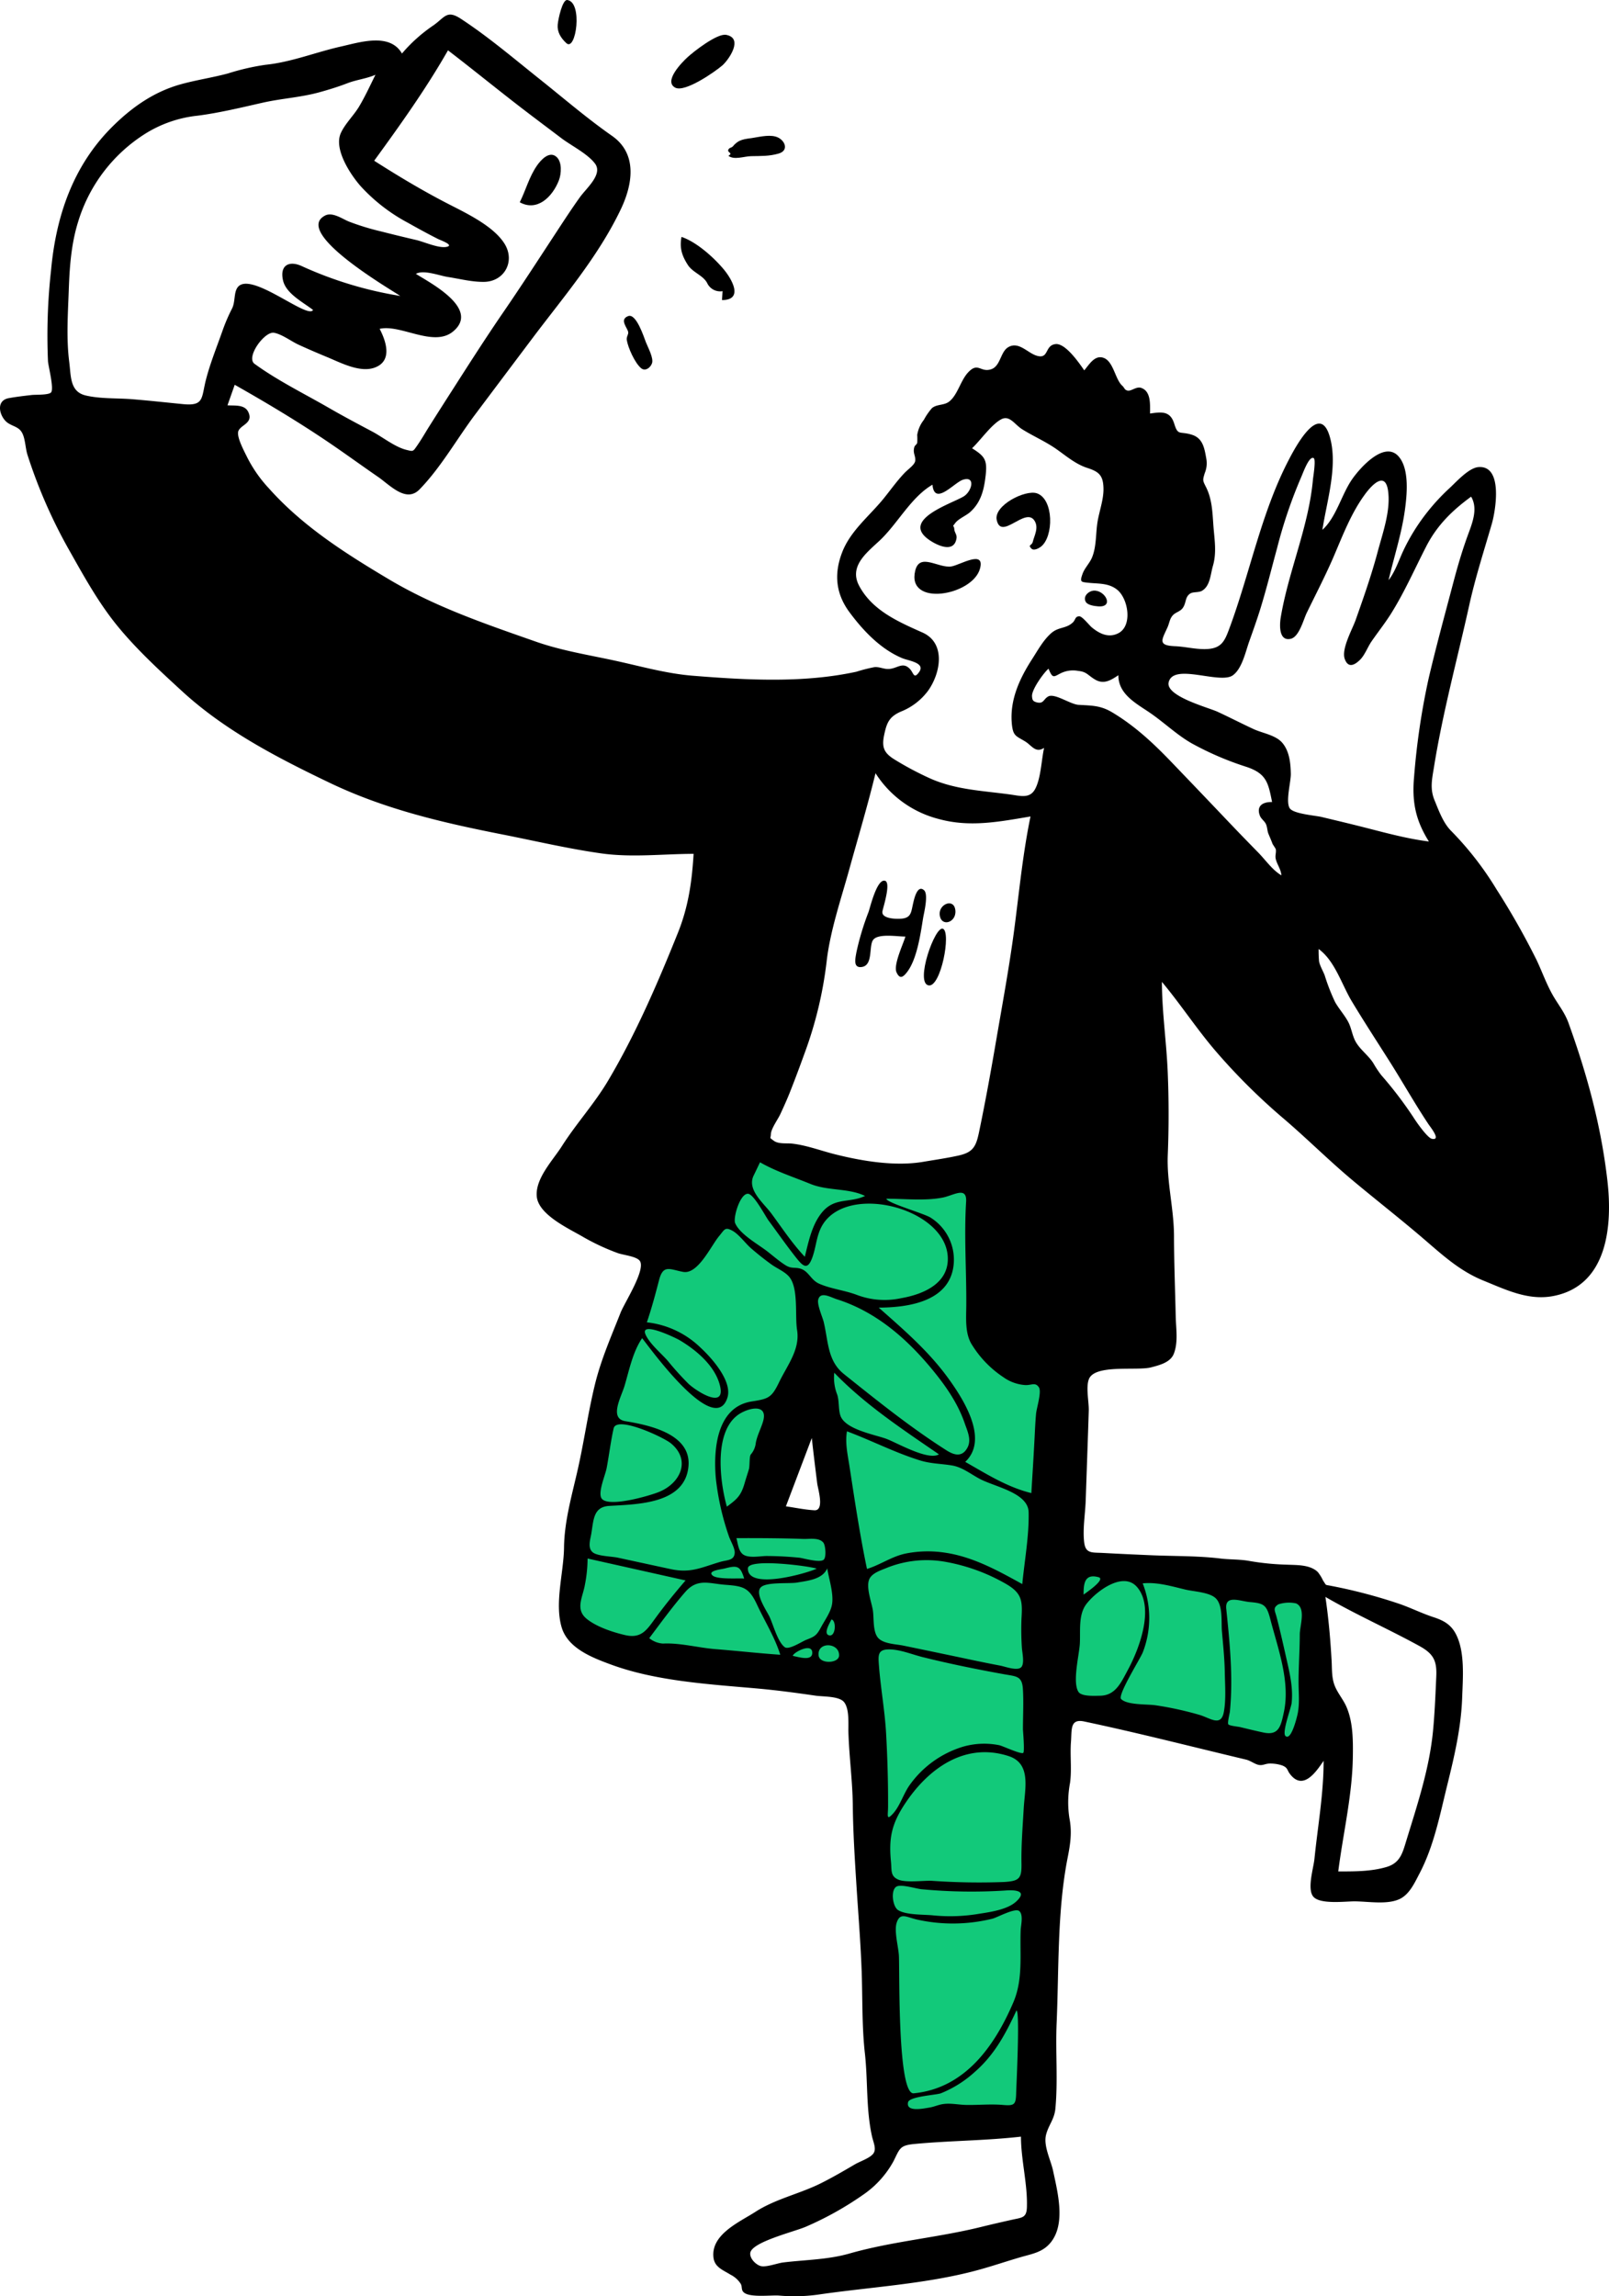 <svg xmlns="http://www.w3.org/2000/svg" width="460.379" height="656.754" viewBox="0 0 460.379 656.754"><path d="M401.409,382l-.139.017c-2.019.391-5.365,6.166-6.736,7.808L381.28,405.709c-1.768,2.119-4.318,4.344-5.578,6.8-.969,1.886-1.3,4.488-1.88,6.51-7.185,25.116-14.211,50.395-19.445,76-1.127,5.511-2.2,11.061-2.822,16.656-.309,2.765-1.121,6.829.083,9.5,1.358,3.012,5.727,4.264,8.565,5.2a117.072,117.072,0,0,0,17.023,3.871c13.783,2.339,27.738,3.7,41.667,4.8,4.255.336,8.636.33,12.864.9,2.02.273,1.414-.269,2.051,1.087.886,1.886.3,5.823.4,7.879q.372,7.257.743,14.513h0L436.984,599q1.028,20.067,2.056,40.134.388,7.6.778,15.207c.139,2.709-.274,6.207.452,8.831.55,1.984-.354,1.4,2.078,1.517,5.633.272,11.47-.41,17.106-.612l19.176-.685c1.825-.066,3.865.452,4.6-.857.9-1.594.214-5.975.277-7.755q.266-7.439.532-14.878l1.461-40.841q1-27.849,1.994-55.7l21.324,4.291L540.326,554c4.817.97,10.538,3.182,15.512,2.468,4.941-.709,6.983-2.819,7.26-7.509.3-5.027.182-10.094.114-15.125-.111-8.23-.347-16.459-.658-24.684l-42.1-3.792-22.417-2.019c-1.7-.152-5.876.175-6.633-1.1-1.177-1.987.133-8.522.168-10.769h0l.335-21.249h0l1.227-78.183q-5.04.165-10.08.3c-14.618.412-29.307,1.01-43.929.561-7.333-.225-14.28-2.2-21.2-4.537-3.681-1.241-7.324-2.592-10.939-4.013-1.138-.447-4.486-2.563-5.713-2.326Zm19.68,72.752,7.468,36.525L403,489.586Z" transform="translate(-187.831 -54.978)" fill="#12c97a" fill-rule="evenodd"/><g transform="translate(0)"><path d="M19.813,104c.522,4.063.15,8.492,4.737,9.563,4.244.992,8.9.714,13.228,1.061,4.863.391,9.711.925,14.564,1.405,6.118.606,5.245-1.745,6.583-6.97,1.222-4.771,3.173-9.533,4.8-14.187A50.475,50.475,0,0,1,66.4,88.681c.932-1.845.488-4.355,1.492-5.906,3.425-5.292,20.13,9.178,21.682,6.326-2.827-2.2-7.719-4.663-8.586-8.429-1.02-4.426,1.792-5.747,5.326-4.129a109.758,109.758,0,0,0,28.214,8.549c-3.067-2.05-30.807-18.209-21.5-23,2.1-1.08,4.9.953,6.793,1.722a71.151,71.151,0,0,0,9.275,2.84q4.955,1.265,9.937,2.421c2.33.538,6.483,2.449,8.753,1.977,2.3-.479-1.778-1.91-2.447-2.247-2.915-1.469-5.783-3.046-8.628-4.644a50.246,50.246,0,0,1-13.551-10.5c-2.9-3.308-7.681-10.531-5.664-15.1,1.169-2.651,3.73-5.1,5.235-7.613,1.757-2.934,3.175-6.061,4.7-9.117-2.554,1.123-5.421,1.411-8.028,2.418s-5.255,1.825-7.967,2.575c-5.441,1.5-10.866,1.771-16.259,2.991-6.1,1.38-12.464,2.924-18.665,3.721A35.136,35.136,0,0,0,41.64,38.643,45.34,45.34,0,0,0,22.325,63.978c-1.942,6.258-2.415,12.788-2.643,19.3-.241,6.865-.747,13.888.132,20.723m53.021.505c6.6,4.809,14.288,8.567,21.368,12.658,4.051,2.34,8.189,4.527,12.321,6.721,2.932,1.557,6.5,4.422,9.723,5.22,2.042.505,1.89.544,3.182-1.318,1.235-1.778,2.314-3.692,3.47-5.523q3.2-5.064,6.434-10.1c4.823-7.539,9.637-15.077,14.705-22.456,5.084-7.4,9.961-14.944,14.886-22.453,2.289-3.491,4.564-7,6.993-10.391,1.855-2.592,6.611-6.547,4.352-9.6-2.1-2.835-6.876-5.191-9.7-7.337-3.454-2.62-6.928-5.213-10.373-7.847-7.405-5.661-14.616-11.569-22.015-17.238C121.9,25.855,114.513,36.18,107.063,46.418c6.738,4.3,13.544,8.387,20.644,12.068,5.244,2.718,13.266,6.392,16.578,11.549,3.263,5.078.058,10.937-5.758,11.03-3.478.055-6.945-.866-10.355-1.392-2.462-.38-6.956-2.154-9.176-.9,3.989,2.545,18.462,9.964,10.66,16.467-5.577,4.649-15-2.135-21.028-.739,1.836,3.524,3.745,9.145-1.352,11.061-4.241,1.6-9.793-1.378-13.61-2.955-2.758-1.139-5.5-2.317-8.211-3.56-2.156-.989-4.739-2.993-7.044-3.42-2.689-.5-8.164,7-5.577,8.882M195.478,364.225c-3.775-.688-5.713-2.249-6.9,2.333-1.065,4.105-2.12,8.06-3.492,12.089a26.148,26.148,0,0,1,15.4,7.285c3.062,2.822,9.151,9.557,7.641,14.282-3.667,11.482-22.191-14.277-24.392-17.03-2.695,3.938-3.686,9.094-5.025,13.6-.953,3.205-4.491,9.35.186,10.129,6.565,1.094,18.883,3.539,18.1,12.838-.92,10.976-14.882,10.913-22.715,11.407-4.416.277-4.437,3.816-5.065,7.776-.282,1.771-1.16,4.164.344,5.461,1.335,1.151,5.424,1.183,7.162,1.555,5.066,1.088,10.129,2.2,15.195,3.283,5.751,1.234,8.792-.494,14.167-2.07,1.991-.583,3.99-.337,4.136-2.565.09-1.368-1.248-3.482-1.687-4.834a75.4,75.4,0,0,1-3.711-16.479c-.726-8.165.181-20.406,10.234-22,4.783-.758,5.7-1.005,7.862-5.494,2.336-4.854,6.043-9.349,5.147-14.941-.648-4.052.446-11.719-2.141-15.079-1.2-1.553-3.526-2.481-5.117-3.62-2.027-1.454-3.979-3.011-5.868-4.639-1.589-1.368-3.526-4.044-5.328-5.033-2.2-1.209-2.268-.385-3.849,1.5-2.333,2.787-6.042,11.018-10.284,10.244m-10.669,18.139c1.308,2.64,4.331,5.095,6.257,7.3A85.614,85.614,0,0,0,197,396.231c2.378,2.212,10.823,7.553,8.962.363-1.448-5.592-6.865-10.122-11.634-12.912-.923-.541-11.729-5.785-9.515-1.318m-9.239,26.623c-.837,3.743-1.288,7.6-2,11.372-.367,1.927-2.394,6.583-1.567,8.437,1.4,3.142,14-.577,16.612-1.658,6.217-2.574,9.072-9.181,3.338-13.887-2.174-1.783-15.543-8-16.38-4.263m-8.26,44.955c-.7,3.573-2.755,6.886.639,9.588,2.818,2.243,7.435,3.773,10.908,4.572,4.733,1.088,6.255-1.564,8.76-4.975,2.694-3.668,5.561-7.212,8.537-10.656L168.122,446.2a39.714,39.714,0,0,1-.812,7.747M189.7,470.526c4.873-.252,10.116,1.215,15.057,1.6,6.172.482,12.326,1.183,18.5,1.6-1.582-5.049-4.425-9.552-6.649-14.322-2.23-4.786-3.8-5.3-8.929-5.673-4.755-.342-8.109-1.979-11.618,2.055-3.651,4.2-6.958,8.755-10.291,13.2a6.852,6.852,0,0,0,3.926,1.54m34.831,1.031c1.2.876,4.91-1.614,6.159-2.1,2.431-.939,2.969-1.242,4.238-3.612,1.09-2.038,2.823-4.355,3.165-6.682.451-3.066-.906-7.1-1.4-10.152-1.316,3.172-5.635,3.541-8.553,4.059-2.207.393-8.746-.233-10.41,1.339-1.839,1.737,1.546,6.579,2.428,8.4,1.053,2.177,2.352,7.269,4.373,8.74m2.356,2.516c1.447.235,5.611,1.674,5.528-.969-.093-3.019-5.823.238-5.528.969m7.338-.158c.264,2.542,5.734,2.331,5.859.1.213-3.778-6.279-4.154-5.859-.1m6.254-68.548c1.4,3.983,9.916,5.408,13.187,6.634,2.987,1.12,11.911,6.289,14.992,4.414-10.427-7.166-21.112-14.188-29.946-23.338a13.161,13.161,0,0,0,.856,6.288c.6,1.931.292,4.238.911,6m2.593,14.524c1.5,9.756,2.973,19.64,5,29.3,3.869-1.182,7.06-3.578,11.125-4.413a32.435,32.435,0,0,1,11.281-.224c7.97,1.185,15.075,5.128,22.029,8.969.642-6.69,1.972-13.85,1.815-20.564-.13-5.577-9.674-7.228-14-9.532-2.619-1.394-4.987-3.354-7.971-3.84-3.07-.5-6.033-.486-9.066-1.421-7.171-2.212-13.919-5.72-20.944-8.334-.574,3.349.224,6.761.732,10.061m6.7,41.289c.319,2.217-.083,6.175,1.607,7.865,1.591,1.592,4.991,1.644,7.089,2.075q9.589,1.973,19.164,4,4.284.91,8.581,1.729c1.368.258,4.8,1.57,5.951.482,1.093-1.034.279-4.336.22-5.721a79,79,0,0,1-.1-8.311c.333-5.31.037-7.343-4.9-10.09a53.466,53.466,0,0,0-16.583-6,30.536,30.536,0,0,0-17.379,1.8c-1.585.639-3.962,1.426-4.7,3.135-1,2.325.717,6.678,1.055,9.034m7.2,85.591c2.343,1.469,7.442,1.219,10.134,1.517a49.513,49.513,0,0,0,13.039-.465c3.25-.5,8.1-1.2,10.592-3.485,3.539-3.242-.545-3.391-3.254-3.163a152.523,152.523,0,0,1-23.717-.369c-1.532-.111-5.649-1.456-7.126-.826-1.888.8-1.31,5.762.331,6.791m4.465,52.4c14.672-1.426,23.179-13.576,28.5-26,2.856-6.668,1.826-13.666,2.108-20.717.051-1.288.86-4.485-.464-5.446-1.244-.9-6.278,1.891-7.639,2.224a47.141,47.141,0,0,1-21.691.213c-3.03-.72-4.727-2.058-5.689.945-.775,2.418.5,6.874.636,9.409.24,4.384-.447,39.824,4.24,39.369m29.31.013c.056-2.128,1.13-23.635.088-23.7-3.1,6.678-6.275,12.651-11.911,17.563a32.363,32.363,0,0,1-9.715,6.12c-1.353.506-9.017.89-9.393,2.568-.657,2.937,4.575,1.752,6.127,1.513,1.245-.193,2.366-.723,3.587-.945,2.327-.422,4.527.145,6.864.193,3.551.072,7.039-.3,10.592.008,3.248.28,3.674-.093,3.761-3.32m-2.166-96.465c-12.561-4.06-23.058,3.629-29.687,13.692-3.78,5.739-4.625,9.752-3.964,16.547.237,2.433-.2,4.079,2.036,5.07,2.214.982,7.243.254,9.638.366a194.584,194.584,0,0,0,20.638.341c4.474-.265,5.107-1.023,5.029-5.366-.092-5.228.342-10.433.638-15.67.32-5.666,2.266-12.849-4.329-14.98m4.11-7.531c-.008-3.841.223-7.783-.012-11.619-.234-3.8-1.852-3.615-5.442-4.264-7.774-1.405-15.538-2.978-23.208-4.884-3.033-.753-6.461-2.2-9.621-2.211-3.316-.013-3.14,1.692-2.919,4.628.492,6.5,1.683,12.911,2.046,19.381.391,6.982.6,14.054.565,21.043-.011,2.36-.584,4.107,1.427,1.9s3-5.736,4.8-8.222a29.111,29.111,0,0,1,15.232-10.908,21.913,21.913,0,0,1,10.316-.429c1.039.209,6.243,2.693,6.906,2.2.448-.332-.087-6.463-.087-6.618M246.738,628.331a92.526,92.526,0,0,1-16.084,8.952c-3.143,1.408-15.582,4.371-15.979,7.54-.212,1.69,1.85,3.585,3.2,3.785,1.713.254,4.535-.865,6.279-1.077,6.344-.77,12.676-.775,18.866-2.541,12.359-3.527,25.172-4.521,37.66-7.6,2.971-.731,5.949-1.417,8.935-2.08,2.837-.63,4.108-.522,4.208-3.553.221-6.653-1.687-13.47-1.7-20.205-10.1,1.153-20.239,1.138-30.369,2.087-4.341.406-4.24,1.229-6.142,5.022a27.722,27.722,0,0,1-8.872,9.665m49.256-216.154c.128-2.463.228-4.933.451-7.389.15-1.65,1.657-6.262.807-7.548-1.01-1.526-2.027-.594-3.834-.637a12.157,12.157,0,0,1-6.34-2.267,30.09,30.09,0,0,1-8.9-9.14c-2.124-3.208-1.729-7.59-1.7-11.43.067-9.932-.657-19.619-.05-29.594.278-4.582-3.633-1.772-6.791-1.179-5.166.97-10.782.3-16.032.311.2,1.221,10.932,4.253,12.666,5.408a14.207,14.207,0,0,1,6.625,13.064c-.815,10.837-12.75,12.648-21.471,12.669,7.235,6.4,14.341,12.5,20.028,20.389,4.193,5.819,11.578,17.293,4.723,23.731,6.059,3.441,12.065,7.269,18.917,8.925.307-5.1.636-10.208.9-15.315m2.751-197.82c-2.467,1.585-3.5-.656-5.381-1.816-2.644-1.635-3.519-1.474-3.855-5.125-.62-6.771,2.228-12.9,5.8-18.441,1.625-2.518,3.247-5.518,5.541-7.486,2.092-1.795,4.206-1.177,6.144-3.032.761-.73.6-1.759,1.855-1.73.828.019,2.841,2.585,3.525,3.151,2.161,1.789,4.8,3.151,7.636,1.675,4.123-2.147,2.8-9.939-.4-12.463-2.466-1.943-5.38-1.643-8.187-1.957-2.105-.235-2.543-.143-1.677-2.552.607-1.687,2.006-3,2.7-4.654,1.328-3.168,1.039-7.019,1.613-10.372.515-3,1.72-6.254,1.676-9.305-.057-3.885-1.327-4.895-4.693-5.984-3.261-1.055-5.962-3.381-8.739-5.335-3.144-2.212-6.588-3.673-9.819-5.693-2.193-1.372-3.609-4.145-6.021-2.85-2.866,1.539-5.9,6-8.334,8.272,3.566,2.264,4.4,3.254,3.9,7.686-.452,4.063-1.279,7.683-4.384,10.513-1.193,1.088-3.418,1.959-4.343,3.213-1.079,1.461-.377.173-.241,1.822.072.889.776,1.471.623,2.5-.684,4.566-5.93,1.871-8.091.285-7.723-5.667,6.7-10.168,10.122-12.232,2.365-1.426,3.534-5.979-.213-4.77-2.493.8-8.124,7.625-8.7,1.408-6.181,3.59-10,11.219-15.179,16.042-3.737,3.478-8.758,7.337-5.791,12.892,3.78,7.081,11.277,10.3,18.12,13.351,6.638,2.963,5.26,11.349,1.712,16.481A17.867,17.867,0,0,1,257.7,204c-3.3,1.474-3.989,3.2-4.711,6.622-.8,3.791.05,5.319,3.333,7.278a90.492,90.492,0,0,0,9.978,5.263c7.4,3.238,15.075,3.442,22.945,4.546,2.758.387,5.4,1.192,6.908-1.542,1.692-3.077,1.817-8.377,2.594-11.808m1.19-14.727c1.852-.976,6.323,2.266,8.665,2.408,3.788.229,6.274.143,9.636,2.152,6.356,3.8,11.63,8.688,16.726,13.99q8.611,8.959,17.169,17.966,3.889,4.07,7.833,8.085c2.076,2.107,4.105,5.069,6.675,6.572-.134-1.785-1.228-3.049-1.617-4.7-.226-.968.169-1.789.023-2.715-.048-.3-.856-1.347-.979-1.69-.328-.905-.729-1.8-1.118-2.739-.363-.878-.31-1.787-.678-2.7-.379-.945-1.417-1.57-1.776-2.5-1.055-2.724.691-3.986,3.484-3.922-1.093-5.45-1.57-8.115-7.268-10.037a87.459,87.459,0,0,1-15.762-6.766c-4.44-2.547-8.144-6.218-12.413-9.057-3.821-2.542-8.578-5.2-8.538-10.417-2.167,1.469-4.2,2.706-6.675,1.243-2.092-1.236-2.369-2.23-4.787-2.463a7.942,7.942,0,0,0-4.959.629c-2.073,1.02-2.357,1.731-3.564-1.275-1.372,1.155-4.841,5.966-4.725,7.87.063,1.049.222,1.522,1.522,1.8,1.844.392,1.772-1.01,3.127-1.724m8.637,284.7c.9,1.381,4.7,1.126,6.168,1.108,4.473-.058,6.036-3.812,8-7.439,3.094-5.719,7.718-17.6,2.642-23.6-4.006-4.737-11.809,1.231-14.542,4.809-2.36,3.091-1.659,7.727-1.878,11.435-.185,3.126-2.169,10.96-.388,13.687M320.79,486.4c1.788,1.788,7.592,1.41,9.961,1.794a95,95,0,0,1,12.537,2.756c3.054.93,6.073,3.431,6.879-.826.676-3.579.34-7.873.275-11.486-.07-3.9-.478-7.746-.816-11.626-.23-2.624.345-7.452-1.8-9.466-1.846-1.736-6.335-1.9-8.732-2.478-3.935-.944-8.047-2.184-12.138-1.761a27.157,27.157,0,0,1,.03,19.728c-.73,1.843-7.3,12.261-6.2,13.365M350.867,460.6c1,9.745,2,19.551,1.04,29.345-.058.584-.756,3.26-.452,3.678.314.434,2.8.658,3.361.791,2.24.531,4.476,1.094,6.73,1.566,4.387.917,4.959-1.854,5.82-5.92,1.844-8.711-1.731-18.156-3.9-26.522-1.055-4.074-1.837-4.543-5.843-4.881-2.788-.235-7.183-2.2-6.759,1.943m16.941,36.356c1.676,1.525,3.352-5.67,3.5-6.4.586-2.912.26-5.865.251-8.822-.014-4.619.339-9.217.346-13.814,0-2.486,1.867-7.57-1.075-8.886a9.759,9.759,0,0,0-5.072.282c-1.617,1.056-.979,1.74-.5,3.577,1.073,4.122,2,8.265,2.934,12.421.916,4.075,1.82,8,1.384,12.205-.144,1.392-2.836,8.467-1.767,9.439m-53.465-45.405c-4.087-1.152-4.305,1.98-4.3,4.976.623-.477,6.431-4.375,4.3-4.976m54.666-219.97c1,1.65,7.344,2.1,9.156,2.535,3.566.854,7.133,1.7,10.689,2.592,6.663,1.666,13.162,3.546,19.992,4.417-3.751-6.005-4.917-11.191-4.22-18.685a204.924,204.924,0,0,1,4.178-28.089c2.147-9.133,4.633-18.2,7.028-27.276,1.176-4.457,2.448-8.829,4.013-13.165,1.254-3.476,3.213-7.851,1.085-11.414-5.4,3.942-9.736,8.188-12.817,14.176-3.3,6.419-6.184,13.008-10.015,19.149-1.752,2.808-3.8,5.368-5.672,8.086-1.115,1.617-1.927,3.95-3.347,5.314-1.637,1.572-3.382,2.313-4.318-.34-1-2.847,2.2-8.481,3.143-11.155,2.283-6.455,4.546-12.9,6.306-19.518,1.424-5.352,3.778-11.823,2.945-17.47-.825-5.591-4.618-1.59-6.538,1.01-3.957,5.359-6.327,11.605-8.926,17.68-2.389,5.582-5.176,10.9-7.82,16.355-.92,1.9-2.132,6.8-4.542,7.362-3.5.821-3.206-4.111-2.871-6.113,2.219-13.267,8.014-25.971,9.216-39.468.058-.645.9-5.66.222-6.078-1.306-.812-3.067,4.275-3.63,5.522a135.31,135.31,0,0,0-6.843,20.167c-1.592,5.824-3.033,11.693-4.82,17.462-.982,3.172-2.108,6.29-3.217,9.418-1,2.834-2.023,7.676-4.641,9.543-3.714,2.649-17.006-3.649-18.353,1.981-.958,4,11.367,7.225,13.991,8.44,3.455,1.6,6.845,3.351,10.3,4.953,2.617,1.211,6.379,1.708,8.272,3.988,2.006,2.415,2.327,5.806,2.387,8.8.046,2.267-1.525,7.863-.336,9.82m8.4,43.7c.176,1.258,1.175,2.923,1.625,4.12a57.069,57.069,0,0,0,2.968,7.63c1.1,1.962,2.712,3.716,3.771,5.708,1,1.89,1.138,4.068,2.31,5.961,1.342,2.162,3.56,3.717,4.892,5.866a29.584,29.584,0,0,0,2.263,3.4,112.084,112.084,0,0,1,9.193,12.055c.676,1.1,3.978,5.884,5.292,6.143,2.747.54-.451-3.365-.988-4.173-3.892-5.84-7.348-11.989-11.1-17.921-3.639-5.743-7.362-11.441-10.864-17.271-2.856-4.753-4.831-11.576-9.473-14.924q-.026,1.707.115,3.407M250.507,221.6c-2.261,9.294-4.965,18.3-7.513,27.51-2.365,8.546-5.512,17.692-6.492,26.5a113.739,113.739,0,0,1-6.2,25.842c-1.387,3.833-2.814,7.68-4.32,11.469-.827,2.081-1.752,4.116-2.691,6.148-.729,1.579-2.655,4.137-2.729,5.81-.059,1.34-.525.8.8,1.811,1.37,1.043,3.742.664,5.337.848,4.16.481,8.216,2.046,12.272,3.06,7.821,1.954,17.144,3.506,25.159,2.146,3.371-.572,6.873-1.068,10.206-1.814,4.1-.918,4.945-2.615,5.787-6.647,1.841-8.814,3.427-17.6,4.947-26.477,1.808-10.554,3.764-21.1,5.159-31.715,1.409-10.743,2.421-21.5,4.629-32.122-8.906,1.49-17.293,3.172-26.225.731a30.361,30.361,0,0,1-18.121-13.1M215.644,336.658c-1.991,4.1,2.808,7.793,5.133,10.954,3.067,4.166,5.931,8.519,9.5,12.287,1.07-4.282,2.009-9.1,4.864-12.617,3.647-4.491,7.9-2.656,12.371-4.78-4.685-2.28-10.668-1.41-15.638-3.442-4.9-2-9.853-3.578-14.415-6.183-.606,1.26-1.2,2.523-1.814,3.782M233.02,432.4c2.995.166.991-6.149.8-7.718-.535-4.314-1.075-8.627-1.544-12.949q-3.706,9.773-7.41,19.545c2.715.388,5.412.969,8.157,1.121m4.871,31.233c-.409.908-2.314,3.934-.81,4.492,2.061.764,2.309-4.247.81-4.492m3.573-70.189c9.54,7.617,19.013,15.253,29.335,21.81,2.262,1.437,4.539,2.038,6.038-.811,1.178-2.24-.066-4.764-.822-6.957-1.927-5.591-5.284-10.451-9-15-7.43-9.087-16.274-16.848-27.558-20.431-1.846-.587-4.7-2.355-5.343.087-.381,1.437,1.231,5.024,1.558,6.373,1.348,5.568,1.053,11.145,5.8,14.93M214,448.991c-.21,6.467,17.47,1.251,19.672.1-2.311-.775-19.577-3-19.672-.1m-6.565.04c-1.05.28-5.079.635-3.574,2.012,1.347,1.232,7.446.738,9.063.889-1.086-3.568-1.911-3.854-5.489-2.9m3.275-8.663c.4,1.439.556,3.634,1.845,4.62,1.607,1.229,5.021.483,6.839.493q4.633.024,9.248.481c1.176.117,5.94,1.553,7.042.573.81-.72.508-4.095-.082-4.853-1.211-1.559-4-1.02-5.746-1.082-6.393-.229-12.751-.247-19.148-.232m4.1-23.906a6.053,6.053,0,0,0,1.449-3.352c.411-2.168,1.458-4.022,2.073-6.117,1.354-4.61-2.972-4.2-6.145-2.51-8.231,4.385-6.244,19.708-4.209,26.881,2.959-2.175,4.051-3.162,5.07-6.673.387-1.334.821-2.645,1.223-3.971.3-.977.09-3.59.539-4.258m-.713-74.576c-2.3-.277-4.4,6.853-3.744,8.4,1.343,3.156,6.478,5.976,9.092,7.991,1.741,1.341,3.471,2.879,5.331,4.048,1.728,1.085,2.721.477,4.328,1,2.325.752,2.888,3.212,5.267,4.269,3.348,1.488,7.405,1.9,10.9,3.247a22.441,22.441,0,0,0,12.579.9c6.4-1.11,13.9-4.285,13.319-12.057-1.016-13.715-28.254-20.742-35.682-9.114-1.934,3.027-1.9,6.555-3.159,9.806-1.359,3.519-2.678,2.136-4.722-.456-2.675-3.391-5.16-6.963-7.731-10.435-.831-1.122-4.123-7.394-5.782-7.6m166.92,133.534c.13,2.333-.009,4.7.8,6.924.817,2.244,2.474,4.059,3.428,6.241,1.935,4.421,1.92,9.769,1.843,14.506-.18,11.021-2.79,21.725-4.17,32.614,4.595-.011,9.344.041,13.8-1.273,3.977-1.173,4.612-4.08,5.737-7.744,3.159-10.289,6.57-20.533,7.59-31.308.485-5.134.689-10.311.921-15.462.2-4.519-.812-6.49-4.891-8.727-8.866-4.864-18.057-8.913-26.833-14.008.9,6.045,1.433,12.136,1.775,18.236M2.515,114.325c2.159-.4,4.338-.644,6.517-.9,1.137-.136,4.679.053,5.529-.688,1.012-.882-.741-7.549-.831-8.979a169.423,169.423,0,0,1,.879-26.043c1.428-15.516,6.307-29.89,17.565-41.062,5.6-5.561,11.9-9.974,19.556-12.1,4.458-1.241,9.053-1.9,13.521-3.105a66.89,66.89,0,0,1,10.713-2.469c7.468-.768,14.3-3.59,21.584-5.223,5.362-1.2,13.986-4.05,17.463,2a44.522,44.522,0,0,1,8.94-8.013c3.306-2.293,3.846-4.584,7.895-1.936,7.865,5.145,15.232,11.422,22.578,17.276,6.861,5.467,13.5,11.192,20.69,16.22,7.334,5.128,5.943,13.831,2.494,21.046-6.489,13.58-16.5,25.189-25.257,36.83q-8.231,10.938-16.458,21.9c-5.225,6.984-9.744,15.066-15.849,21.34-3.85,3.955-8.444-1.217-11.918-3.607-4.312-2.968-8.549-6.046-12.866-9.006-8.99-6.165-18.61-11.939-28.1-17.305l-2.071,5.871c2.084.156,4.9-.309,5.961,1.932,1.516,3.2-2.2,3.621-2.854,5.456-.583,1.639,1.805,5.968,2.511,7.445a38.383,38.383,0,0,0,6.249,8.936c9.665,10.841,21.9,18.6,34.307,25.987,13.28,7.908,27.514,12.737,42.053,17.833,7.393,2.591,15.067,3.794,22.7,5.454,7.351,1.6,14.7,3.7,22.208,4.3,15.369,1.233,31.677,2.158,46.86-1.157a43.532,43.532,0,0,1,5.112-1.3c1.355-.12,2.359.448,3.639.521,2.748.157,4.322-2.3,6.5-.017,1.092,1.142,1.111,3.059,2.633.928,1.936-2.711-3.012-3.235-4.846-4.008-6.174-2.6-11.137-7.836-15.06-13.128s-4.484-10.936-2.1-17.128,7.813-10.385,11.887-15.411c1.971-2.434,3.784-5.008,5.948-7.28,1.155-1.214,3.017-2.376,3.089-3.6.084-1.422-.768-2.129-.258-3.858.132-.45.7-.705.817-1.2a18.28,18.28,0,0,0-.005-2.231,9.237,9.237,0,0,1,1.9-4.308,17.83,17.83,0,0,1,2.336-3.38c1.468-1.184,3.47-.7,4.962-1.9,2.362-1.9,3.192-5.9,5.281-8.2,2.941-3.241,3.568.034,6.684-1,2.664-.884,2.633-4.893,4.786-6.249,3.033-1.91,5.587,1.6,8.28,2.386,3.543,1.03,2.182-2.967,5.34-3.331,2.852-.33,6.8,5.455,8.224,7.51,1.449-1.689,3.033-4.566,5.64-3.536,2.737,1.083,3.223,6.12,5.223,7.917.7.625.55,1.086,1.407,1.374,1.107.371,2.583-1.237,4.014-.746,2.888.989,2.536,4.843,2.542,7.339,3.408-.5,5.784-.751,6.925,2.921,1.116,3.594,1.54,2.008,5.133,3.176,3.1,1.006,3.53,3.947,4.041,6.824a7.329,7.329,0,0,1-.457,4.15c-.607,2.054-.607,2.028.383,3.989,1.724,3.421,1.828,7.19,2.1,10.955.293,4.018,1,7.675-.146,11.6-.706,2.428-.76,5.733-3.138,7.093-.943.539-2.546.244-3.349.778-1.533,1.02-1.066,2.574-2.087,4.064-.765,1.115-2,1.223-2.855,2.128-.932.984-.987,2.184-1.518,3.385-1.57,3.557-3.048,5.278,2.072,5.482,3.158.125,6.527,1.073,9.672.782,3.712-.342,4.635-2.417,5.816-5.576,5.954-15.919,9.154-33.174,17-48.312,1.722-3.324,8.789-16.9,11.776-7.009,2.519,8.345-.786,18.528-2.053,26.834,3.976-3.583,5.446-10.038,8.465-14.413,2.23-3.232,9.212-11.17,13.3-6.621,3.226,3.585,2.42,11.187,1.824,15.473-.941,6.78-3.107,13.315-4.655,19.965,1.949-2.549,2.91-5.661,4.262-8.531a56.753,56.753,0,0,1,6.223-10.176A59.8,59.8,0,0,1,414.813,140c1.952-1.8,5.449-5.746,8.221-5.96,7.135-.547,4.891,12.542,3.8,16.284-2.252,7.756-4.695,15.3-6.443,23.21-3.418,15.458-7.559,30.56-10.077,46.215-.557,3.472-1.229,6.242.144,9.579,1.21,2.94,2.465,6.455,4.7,8.715a91.189,91.189,0,0,1,13.025,16.751,214.435,214.435,0,0,1,11.512,20.3c1.518,3.226,2.76,6.715,4.505,9.819,1.576,2.8,3.47,5.014,4.59,8.115,5.351,14.817,9.314,29.375,11.128,45.065,1.49,12.881.1,30.016-15.451,33.03-7.145,1.384-13.559-1.784-20-4.4-6.664-2.7-11.482-7.1-16.917-11.772-6.754-5.805-13.765-11.252-20.59-16.961s-13.136-12.046-19.927-17.819a176.511,176.511,0,0,1-18.578-18.384c-5.755-6.57-10.429-13.849-16-20.51.021,8.625,1.3,17.172,1.66,25.785q.493,11.846.018,23.68c-.319,7.889,1.766,15.4,1.782,23.27.018,7.679.322,15.313.49,22.983.076,3.441.75,7.3-.536,10.621-.96,2.479-3.978,3.254-6.552,3.922-3.978,1.032-15.948-.956-17.724,3.294-.97,2.319.007,6.541-.069,9.1-.126,4.223-.281,8.445-.425,12.668q-.224,6.542-.454,13.082c-.141,3.841-.889,8.122-.425,11.925.4,3.26,2.3,2.834,5.309,3,4.547.251,9.1.453,13.644.651,6.673.293,13.637.159,20.034.946,2.687.33,5.623.19,8.457.729a73.6,73.6,0,0,0,10.443,1.026c2.906.144,6.643-.067,8.926,2.081a11.728,11.728,0,0,1,1.531,2.464c1.052,1.554.467,1.146,2.193,1.5a147.991,147.991,0,0,1,19.735,5.2c3.3,1.15,6.362,2.694,9.677,3.776,2.906.948,5.035,2.116,6.471,4.968,2.566,5.094,1.916,12.463,1.73,17.953-.293,8.565-2.2,16.719-4.247,25-2.135,8.617-3.809,17.465-7.961,25.382-1.365,2.6-2.837,5.92-5.624,7.276-3.6,1.75-9.132.689-13.059.7-2.636,0-9.7.909-11.665-1.3-1.908-2.14.012-8.176.281-10.831.944-9.307,2.643-18.7,2.621-28.07-2.15,3.177-5.878,8.66-9.608,3.793-.918-1.2-.56-1.754-2.19-2.449a10.749,10.749,0,0,0-3.785-.553c-1.336.09-1.83.627-3.058.364-1.086-.233-2.308-1.205-3.554-1.5-15.442-3.67-30.794-7.626-46.3-10.9-4.1-.865-3.518,2.283-3.788,5.828-.3,3.921.272,7.881-.272,11.757a29.776,29.776,0,0,0-.175,10.054c.786,4,.28,7.342-.5,11.305-3.017,15.284-2.478,31.862-3.158,47.4-.354,8.091.406,16.351-.355,24.4-.288,3.04-1.984,4.719-2.672,7.484-.789,3.175,1.364,7.217,2.019,10.293,1.316,6.173,3.628,15.01-.6,20.381-2.283,2.9-5.277,3.322-8.658,4.3-4.046,1.174-8.033,2.543-12.1,3.655-14.852,4.065-30.9,4.86-46.122,7.1a49.5,49.5,0,0,1-10.935.237c-2.312-.161-8.007.6-9.93-.783-1.03-.741-.508-1.668-1.032-2.573a7.3,7.3,0,0,0-2.911-2.609c-2.1-1.325-4.521-2.1-4.875-4.834-.865-6.7,7.508-10.25,11.985-13.147,5.721-3.7,12.632-5.133,18.7-8.156,3.35-1.668,6.582-3.557,9.81-5.45,1.4-.82,4.237-1.749,5.213-3.041,1-1.318.021-3.2-.391-5.083-1.7-7.783-1.127-15.742-2.007-23.607s-.641-15.8-.931-23.723c-.3-8.155-.973-16.289-1.49-24.432-.476-7.521-.956-15.163-1.036-22.691-.075-6.981-1.027-13.83-1.252-20.857-.077-2.385.351-6.71-1.232-8.73-1.389-1.772-5.987-1.549-8.132-1.86-5.781-.839-11.283-1.574-17-2.08-13.6-1.2-28.734-2.09-41.594-6.83-5.3-1.954-12.36-4.625-14.12-10.715-2.024-7,.618-15.6.705-22.762.093-7.642,2.309-15.1,3.97-22.5,1.789-7.971,2.916-16.08,4.848-24.021,1.774-7.287,4.651-13.74,7.371-20.658,1.1-2.806,7.388-12.474,5.439-14.859-1.05-1.284-4.833-1.61-6.367-2.2a63.828,63.828,0,0,1-9.671-4.506c-4.072-2.407-12.988-6.388-13.4-11.735-.391-5.111,4.631-10.275,7.183-14.288,4.113-6.468,9.3-12.121,13.217-18.717,7.916-13.328,14.212-27.927,19.983-42.29,3.019-7.515,4.005-14.591,4.5-22.612-8.767.021-17.691,1.1-26.4-.126-9.481-1.335-18.974-3.582-28.372-5.434-17.114-3.373-33.546-7.182-49.4-14.778-14.846-7.112-29.911-14.9-42.2-26.187-6.356-5.838-12.84-11.788-18.328-18.464-5.639-6.858-9.88-14.649-14.23-22.348A145.6,145.6,0,0,1,7.882,130.6c-.608-1.869-.611-4.248-1.389-6.014-.878-1.993-2.474-2.045-4.141-3.1-2.345-1.477-3.906-6.42.164-7.167" transform="translate(0 -0.446)" fill-rule="evenodd"/><path d="M291.553,19.817c-2,1.722-10.642,7.787-13.432,6.312-3.442-1.821,2.008-7.3,3.475-8.656,1.867-1.72,8.54-6.924,11.1-6.441,5.106.966.665,7.235-1.138,8.785" transform="translate(-84.923 -1.063)" fill-rule="evenodd"/><path d="M284.576,88.245c-1.133-2.229-4.145-3.048-5.537-5.2-1.676-2.593-2.445-4.861-1.827-8.041,4.289,1.444,9.168,5.813,12.037,9.23,2.4,2.855,5.805,8.822-.453,8.838q.082-1.274.164-2.548a4.1,4.1,0,0,1-4.383-2.274" transform="translate(-82.213 -7.247)" fill-rule="evenodd"/><path d="M275.456,48.075c-2.765.795-5.046.682-7.871.744-2.05.046-4.851,1.172-6.512-.1,1.474-.854-.389-.9-.024-1.733.306-.694.889-.467,1.362-1.028,1.688-2,3.155-1.977,5.831-2.393,2.074-.324,5.123-1.072,7.115-.041,2.1,1.085,2.908,3.742.1,4.549" transform="translate(-52.662 -4.155)" fill-rule="evenodd"/><path d="M307.911,114.977c-1.788-1.5-3.737-5.842-4.1-8.082-.141-.878.491-1.55.416-2.2-.145-1.231-2.675-3.611-.025-4.621,2.318-.884,4.5,5.985,5.086,7.484.6,1.533,2.251,4.519,1.745,6-.419,1.23-1.916,2.425-3.123,1.413" transform="translate(-124.473 -9.663)" fill-rule="evenodd"/><path d="M329.492,12.342c-1.618-1.5-2.642-3.2-2.474-5.269.133-1.627,1.351-7.234,2.722-7.069,4.552.549,2.505,14.9-.248,12.339" transform="translate(-167.444 0)" fill-rule="evenodd"/><path d="M2.832,9.212C3.207,7.84,4.569-.543,6.923.028,8.712.462,6.854,7.84,6.77,8.81c-.174,2.031,3.73,1.964,5.543,1.69,2.877-.435,2.646-2.121,3.077-4.736.162-.988.785-5.455,2.846-3.819,1.393,1.105.4,6.614.281,7.871-.4,4.353-.874,11.786-3.462,15.739-1.032,1.576-1.96,2.355-3.044.333-1.1-2.046,1.386-8.282,1.821-10.375-2.048.2-7.944-.464-9.177,1.663-1.127,1.942.676,7.489-2.939,7.94C-.428,25.383-.039,22.9.167,20.989A76.237,76.237,0,0,1,2.832,9.212" transform="matrix(0.998, 0.07, -0.07, 0.998, 246.344, 251.413)" fill-rule="evenodd"/><path d="M234.471,289.045c2.374,1.072-.607,16.708-4.08,16.2-4.054-.59,1.818-17.226,4.08-16.2" transform="translate(35.347 -23.408)" fill-rule="evenodd"/><path d="M231.5,283.094c.293,3.521-4.282,4.833-4.5,1.007-.167-2.952,4.191-4.708,4.5-1.007" transform="translate(41.864 -22.635)" fill-rule="evenodd"/><path d="M217.775,179.706c-2.089,7.784-21.1,11.094-18.538.6,1.283-5.256,6.639-.587,10.38-1.2,2.42-.4,9.629-4.888,8.158.6" transform="translate(62.637 -17.103)" fill-rule="evenodd"/><path d="M177.061,163.794c-.894-4.165,8.217-8.762,11.522-7.615,4.836,1.678,4.815,12.405,1.126,15.257-.486.376-1.974,1.27-2.7.557-1.15-1.128.106-.82.375-1.947.426-1.792,1.819-4.092.432-6.13-2.624-3.851-9.473,5.845-10.753-.122" transform="translate(108.125 -15.074)" fill-rule="evenodd"/><path d="M161.546,187c3.285-.185,5.978,4.914,1.146,4.487-.926-.082-2.914-.315-3.451-1.287-.889-1.611.861-3.119,2.306-3.2" transform="translate(151.419 -18.069)" fill-rule="evenodd"/><path d="M336.9,52.128c1.124-1.626,3.481-4.244,5.509-2.612,1.8,1.447,1.484,5.017.794,6.791-1.855,4.776-6.239,9.031-11.2,6.28,1.723-3.452,2.694-7.275,4.9-10.458" transform="translate(-183.285 -4.735)" fill-rule="evenodd"/></g></svg>